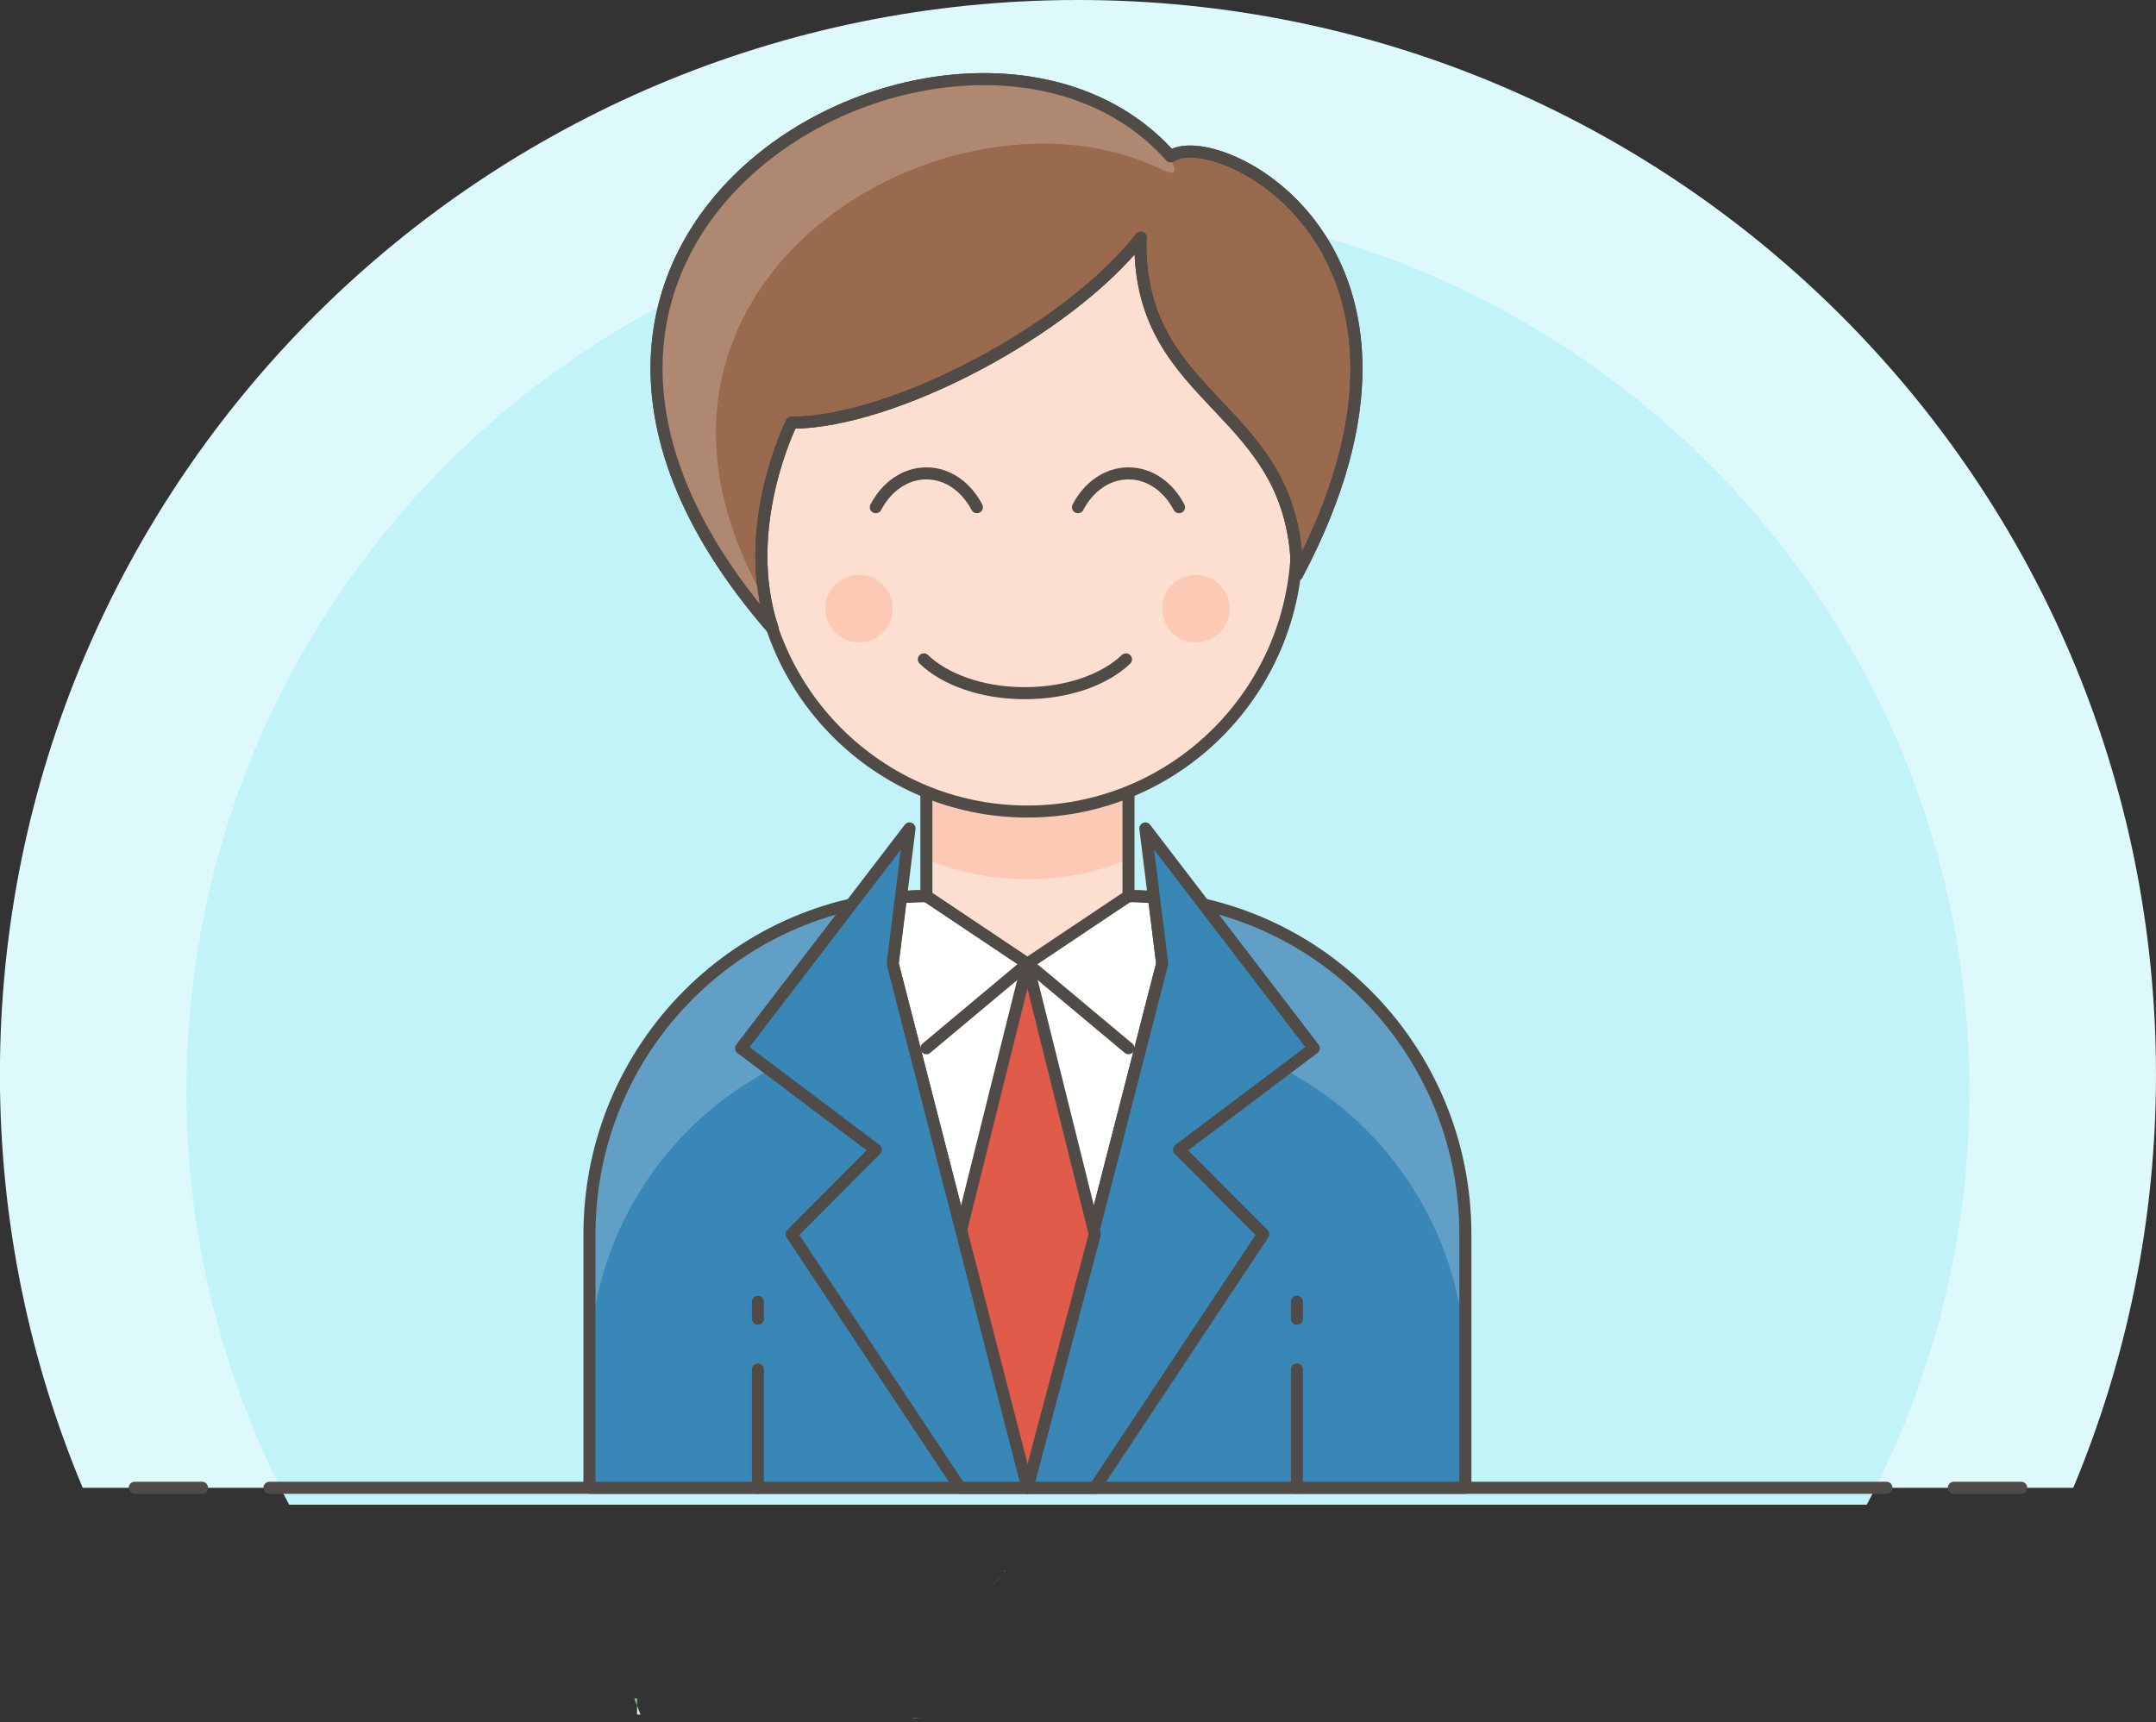 <?xml version="1.0" encoding="UTF-8"?>
<svg width="179px" height="143px" viewBox="0 0 179 143" version="1.1" xmlns="http://www.w3.org/2000/svg" xmlns:xlink="http://www.w3.org/1999/xlink">
    <rect x="0" y="0" width="179" height="143" fill="#333333" stroke="none"/>
    <!-- Generator: sketchtool 42 (36781) - http://www.bohemiancoding.com/sketch -->
    <title>0BCD9125-AD99-405D-9840-8894BF0ED544</title>
    <desc>Created with sketchtool.</desc>
    <defs></defs>
    <g id="Page-1" stroke="none" stroke-width="1" fill="none" fill-rule="evenodd">
        <g id="login-choose" transform="translate(-887, -373)">
            <g id="Businessman" transform="translate(886, 373)">
                <path d="M173.13,123.538 C177.549,112.973 179.999,101.383 179.999,89.223 C179.999,39.945 139.93,0 90.496,0 C41.065,0 0.993,39.945 0.993,89.223 C0.993,101.383 3.443,112.973 7.865,123.538 L173.13,123.538 Z" id="Fill-1" fill="#DEF9FC"></path>
                <path d="M155.988,124.942 C161.406,114.686 164.508,103.023 164.508,90.627 C164.508,49.879 131.372,16.846 90.497,16.846 C49.622,16.846 16.484,49.879 16.484,90.627 C16.484,103.023 19.586,114.686 25.006,124.942 L155.988,124.942 Z" id="Fill-4" fill="#C1F3F9"></path>
                <path d="M17.776,123.538 L12.182,123.538" id="Stroke-6" stroke="#504B46" stroke-linecap="round"></path>
                <path d="M168.812,123.538 L163.218,123.538" id="Stroke-8" stroke="#504B46" stroke-linecap="round"></path>
                <path d="M23.37,123.538 L157.624,123.538" id="Stroke-10" stroke="#504B46" stroke-linecap="round"></path>
                <path d="M122.662,102.481 C122.662,86.974 110.14,74.404 94.693,74.404 L77.911,74.404 C62.463,74.404 49.941,86.974 49.941,102.481 L49.941,123.538 L122.662,123.538 L122.662,102.481 L122.662,102.481 Z" id="Fill-13" fill="#3887B7"></path>
                <path d="M122.662,102.481 C122.662,86.974 110.14,74.404 94.693,74.404 L77.911,74.404 C62.463,74.404 49.941,86.974 49.941,102.481 L49.941,113.712 C49.941,98.205 62.463,85.635 77.911,85.635 L94.693,85.635 C110.14,85.635 122.662,98.205 122.662,113.712 L122.662,102.481 Z" id="Fill-15" fill="#619FC6"></path>
                <path d="M96.804,74.511 C96.105,74.457 95.405,74.404 94.692,74.404 L77.91,74.404 C77.197,74.404 76.498,74.457 75.799,74.511 L75.113,80.02 L86.301,123.539 L97.489,80.02 L96.804,74.511 Z" id="Fill-17" fill="#FFFFFF"></path>
                <path d="M96.804,74.511 C96.105,74.457 95.405,74.404 94.692,74.404 L77.91,74.404 C77.197,74.404 76.498,74.457 75.799,74.511 L75.113,80.02 L86.301,123.539 L97.489,80.02 L96.804,74.511 L96.804,74.511 Z" id="Stroke-19" stroke="#504B46" stroke-linecap="round" stroke-linejoin="round"></path>
                <path d="M122.662,102.481 C122.662,86.974 110.14,74.404 94.693,74.404 L77.911,74.404 C62.463,74.404 49.941,86.974 49.941,102.481 L49.941,123.538 L122.662,123.538 L122.662,102.481 L122.662,102.481 Z" id="Stroke-21" stroke="#504B46" stroke-linecap="round" stroke-linejoin="round"></path>
                <polygon id="Fill-23" fill="#3887B7" points="96.091 68.788 97.49 80.019 86.302 123.538 91.896 123.538 105.881 102.481 98.888 95.462 110.076 87.038"></polygon>
                <polygon id="Stroke-25" stroke="#504B46" stroke-linecap="round" stroke-linejoin="round" points="96.091 68.788 97.49 80.019 86.302 123.538 91.896 123.538 105.881 102.481 98.888 95.462 110.076 87.038"></polygon>
                <polygon id="Fill-27" fill="#FDDFD1" points="94.693 74.404 86.302 80.019 77.911 74.404 77.911 61.769 94.693 61.769"></polygon>
                <path d="M77.911,71.295 C78.123,71.391 78.322,71.497 78.546,71.584 C83.242,73.471 89.362,73.471 94.058,71.584 C94.282,71.497 94.48,71.391 94.693,71.295 L94.693,61.769 L77.911,61.769 L77.911,71.295 Z" id="Fill-29" fill="#FCCAB4"></path>
                <path d="M108.677,123.538 L108.677,113.712" id="Fill-31" fill="#EDF2F4"></path>
                <path d="M108.677,123.538 L108.677,113.712" id="Stroke-33" stroke="#504B46" stroke-linecap="round" stroke-linejoin="round"></path>
                <path d="M108.677,109.5 L108.677,108.096" id="Fill-35" fill="#EDF2F4"></path>
                <path d="M108.677,109.5 L108.677,108.096" id="Stroke-37" stroke="#504B46" stroke-linecap="round" stroke-linejoin="round"></path>
                <polygon id="Stroke-39" stroke="#504B46" stroke-linecap="round" stroke-linejoin="round" points="94.693 74.404 86.302 80.019 77.911 74.404 77.911 61.769 94.693 61.769"></polygon>
                <polygon id="Fill-41" fill="#E05B4A" points="86.302 80.019 80.708 102.481 86.302 123.538 91.896 102.481"></polygon>
                <polygon id="Stroke-43" stroke="#504B46" stroke-linecap="round" stroke-linejoin="round" points="86.302 80.019 80.708 102.481 86.302 123.538 91.896 102.481"></polygon>
                <path d="M86.302,80.019 L94.693,87.038" id="Fill-45" fill="#E05B4A"></path>
                <path d="M86.302,80.019 L94.693,87.038" id="Stroke-47" stroke="#504B46" stroke-linecap="round" stroke-linejoin="round"></path>
                <path d="M63.926,123.538 L63.926,113.712" id="Fill-49" fill="#EDF2F4"></path>
                <path d="M63.926,123.538 L63.926,113.712" id="Stroke-51" stroke="#504B46" stroke-linecap="round" stroke-linejoin="round"></path>
                <path d="M63.926,109.5 L63.926,108.096" id="Fill-53" fill="#EDF2F4"></path>
                <path d="M63.926,109.5 L63.926,108.096" id="Stroke-55" stroke="#504B46" stroke-linecap="round" stroke-linejoin="round"></path>
                <polygon id="Fill-57" fill="#3887B7" points="76.512 68.788 75.114 80.019 86.302 123.538 80.708 123.538 66.723 102.481 73.715 95.462 62.528 87.038"></polygon>
                <polygon id="Stroke-59" stroke="#504B46" stroke-linecap="round" stroke-linejoin="round" points="76.512 68.788 75.114 80.019 86.302 123.538 80.708 123.538 66.723 102.481 73.715 95.462 62.528 87.038"></polygon>
                <path d="M86.302,80.019 L77.911,87.038" id="Fill-61" fill="#E05B4A"></path>
                <path d="M86.302,80.019 L77.911,87.038" id="Stroke-63" stroke="#504B46" stroke-linecap="round" stroke-linejoin="round"></path>
                <path d="M108.677,44.923 C108.677,57.327 98.659,67.385 86.302,67.385 C73.945,67.385 63.926,57.327 63.926,44.923 L63.926,33.692 C63.926,21.288 73.945,11.231 86.302,11.231 C98.659,11.231 108.677,21.288 108.677,33.692 L108.677,44.923 Z" id="Fill-65" fill="#FDDFD1"></path>
                <path d="M108.677,44.923 C108.677,57.327 98.659,67.385 86.302,67.385 C73.945,67.385 63.926,57.327 63.926,44.923 L63.926,33.692 C63.926,21.288 73.945,11.231 86.302,11.231 C98.659,11.231 108.677,21.288 108.677,33.692 L108.677,44.923 L108.677,44.923 Z" id="Stroke-67" stroke="#504B46" stroke-linecap="round" stroke-linejoin="round"></path>
                <path d="M82.106,42.115 C81.242,40.467 79.726,39.308 77.911,39.308 C76.096,39.308 74.58,40.467 73.715,42.115" id="Stroke-69" stroke="#504B46" stroke-linecap="round" stroke-linejoin="round"></path>
                <path d="M98.888,42.115 C98.024,40.467 96.508,39.308 94.693,39.308 C92.877,39.308 91.361,40.467 90.497,42.115" id="Stroke-71" stroke="#504B46" stroke-linecap="round" stroke-linejoin="round"></path>
                <path d="M77.701,54.75 C79.427,56.398 82.464,57.558 86.092,57.558 C89.72,57.558 92.757,56.398 94.483,54.75" id="Stroke-73" stroke="#504B46" stroke-linecap="round" stroke-linejoin="round"></path>
                <path d="M75.114,50.538 C75.114,52.088 73.861,53.346 72.317,53.346 C70.773,53.346 69.52,52.088 69.52,50.538 C69.52,48.989 70.773,47.731 72.317,47.731 C73.861,47.731 75.114,48.989 75.114,50.538" id="Fill-75" fill="#FCCAB4"></path>
                <path d="M103.084,50.538 C103.084,52.088 101.831,53.346 100.287,53.346 C98.743,53.346 97.49,52.088 97.49,50.538 C97.49,48.989 98.743,47.731 100.287,47.731 C101.831,47.731 103.084,48.989 103.084,50.538" id="Fill-77" fill="#FCCAB4"></path>
                <path d="M98.189,12.986 C81.888,-5.405 35.607,18.25 65.148,52.206 C62.351,43.783 66.723,35.096 66.723,35.096 C75.114,35.096 89.706,27.428 95.714,19.732 C95.711,19.912 95.68,20.067 95.68,20.249 C95.68,33.692 108.677,33.692 108.677,47.731 C123.012,20.707 101.982,10.329 98.189,12.986" id="Fill-79" fill="#9A6A4E"></path>
                <path d="M98.189,12.986 C81.888,-5.405 35.607,18.25 65.148,52.206 C62.351,43.783 66.723,35.096 66.723,35.096 C75.114,35.096 89.706,27.428 95.714,19.732 C95.711,19.912 95.68,20.067 95.68,20.249 C95.68,33.692 108.677,33.692 108.677,47.731 C123.012,20.707 101.982,10.329 98.189,12.986 L98.189,12.986 Z" id="Stroke-81" stroke="#504B46" stroke-linejoin="round"></path>
                <path d="M97.839,12.722 C81.539,-5.668 35.257,17.987 64.799,51.943 C64.491,51.014 64.281,50.081 64.133,49.155 C49.908,23.052 80.188,5.605 97.481,14.09 C99.573,15.114 97.839,12.722 97.839,12.722" id="Fill-83" fill="#AE8871"></path>
                <path d="M98.189,12.986 C81.888,-5.405 35.607,18.25 65.148,52.206 C62.351,43.783 66.723,35.096 66.723,35.096 C75.114,35.096 89.706,27.428 95.714,19.732 C95.711,19.912 95.68,20.067 95.68,20.249 C95.68,33.692 108.677,33.692 108.677,47.731 C123.012,20.707 101.982,10.329 98.189,12.986 L98.189,12.986 Z" id="Stroke-85" stroke="#504B46" stroke-linejoin="round"></path>
                <path d="M26.167,89.846 L26.167,140.385" id="Fill-102" fill="#FED75C"></path>
                <path d="M84.375,130.463 C84.403,130.434 84.428,130.409 84.456,130.381 C84.456,130.409 84.428,130.434 84.403,130.463 L84.375,130.463 Z" id="Fill-109" fill="#D1ECF4"></path>
                <path d="M84.375,130.463 L84.403,130.463 C84.375,130.491 84.347,130.516 84.322,130.544 C84.322,130.516 84.347,130.491 84.375,130.463" id="Fill-110" fill="#F9E280"></path>
                <path d="M83.413,131.643 C83.735,131.294 84.029,130.918 84.322,130.542 C84.029,130.918 83.735,131.266 83.413,131.643" id="Fill-111" fill="#F9E280"></path>
                <path d="M76.708,142.664 C76.976,142.664 77.214,142.693 77.483,142.693 L76.948,142.693 C76.867,142.693 76.789,142.693 76.708,142.664" id="Fill-113" fill="#F9E280"></path>
                <polygon id="Fill-122" fill="#D1ECF4" points="53.892 141.645 54.185 142.37 53.892 142.37"></polygon>
                <polygon id="Fill-124" fill="#82C67C" points="53.892 141.645 53.651 141.028 53.892 141.028"></polygon>
            </g>
        </g>
    </g>
</svg>